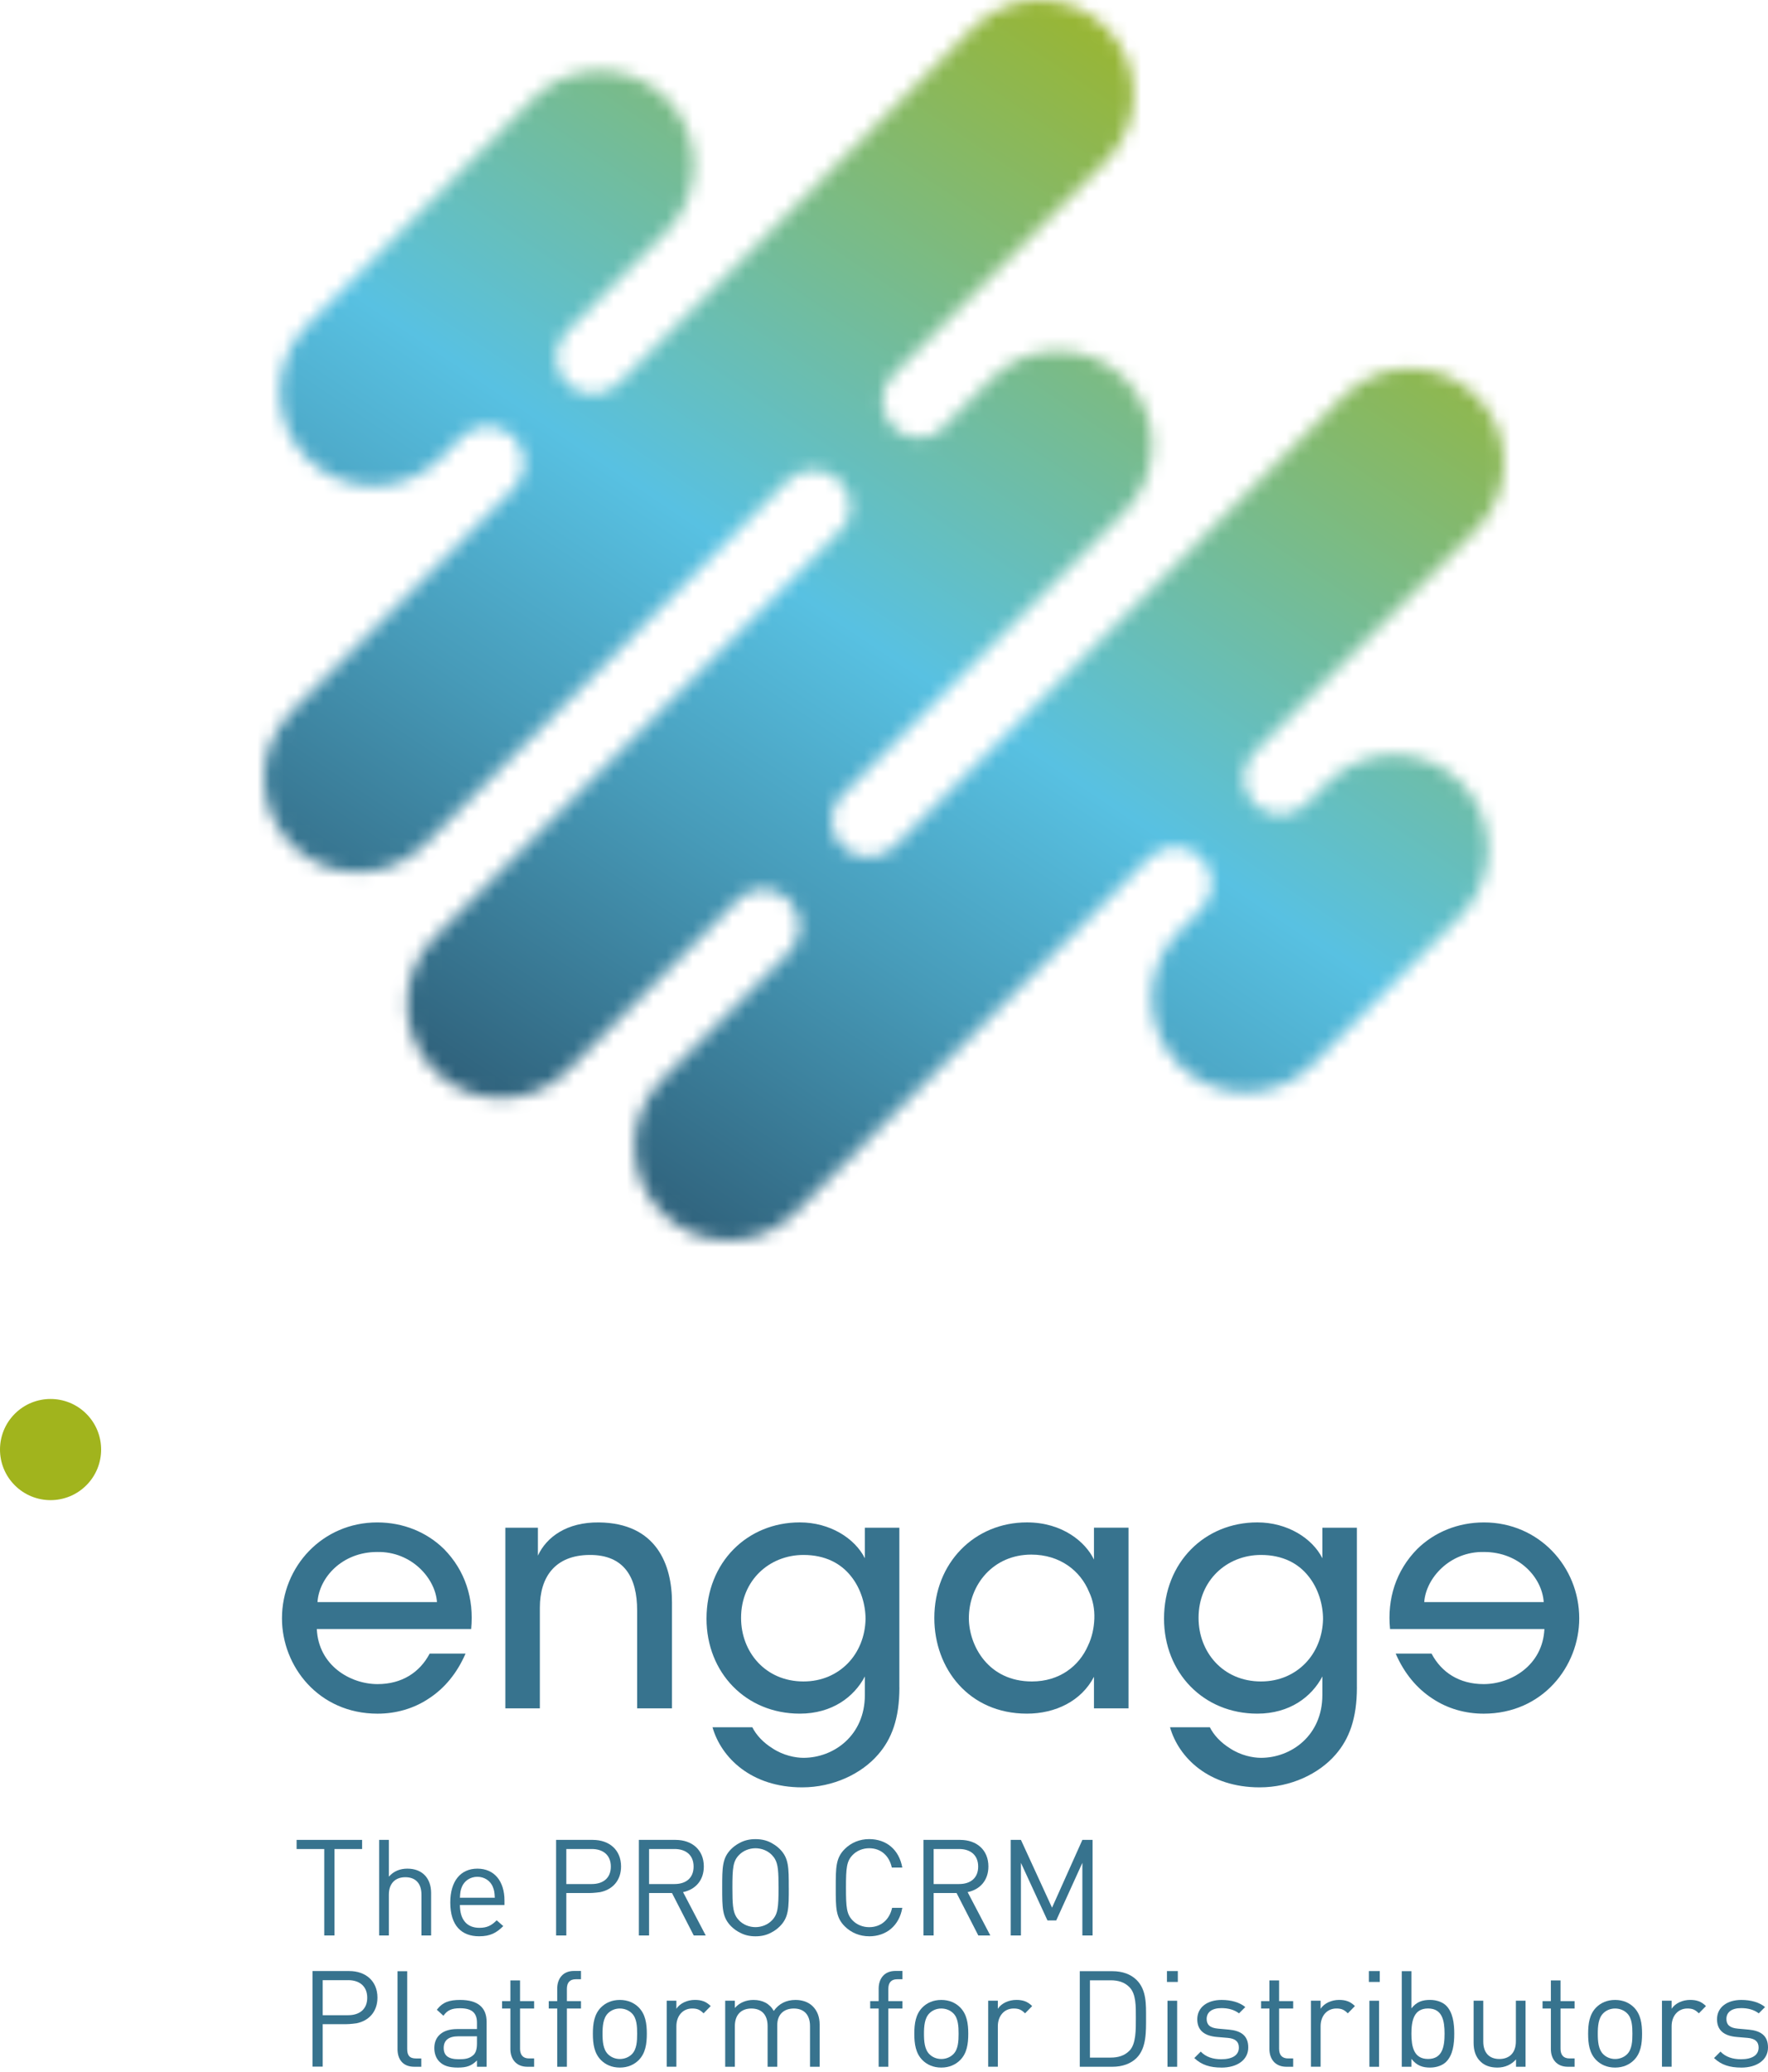 <svg width="134" height="157" viewBox="0 0 134 157" fill="none" xmlns="http://www.w3.org/2000/svg">
<g id="Group 18318">
<g id="Clip path group">
<mask id="mask0_99_3919" style="mask-type:luminance" maskUnits="userSpaceOnUse" x="20" y="0" width="94" height="94">
<g id="clippath">
<path id="Vector" d="M73.749 2.11L46.89 29.038C45.808 30.122 44.051 30.122 42.969 29.038C41.888 27.953 41.888 26.192 42.969 25.107L50.507 17.551C53.29 14.76 53.29 10.236 50.507 7.446C47.723 4.655 43.21 4.655 40.427 7.446L23.284 24.632C20.5 27.423 20.5 31.947 23.284 34.738C26.067 37.528 30.58 37.528 33.364 34.738L34.994 33.099C36.076 32.014 37.833 32.014 38.915 33.099C39.996 34.184 39.996 35.945 38.915 37.03L22.088 53.904C19.304 56.694 19.304 61.219 22.088 64.009C24.871 66.8 29.384 66.8 32.167 64.009L59.698 36.408C60.78 35.324 62.564 35.351 63.646 36.436C64.554 37.346 64.692 38.732 64.072 39.796L32.929 71.019C30.146 73.81 30.146 78.334 32.929 81.125C35.713 83.915 40.225 83.915 43.009 81.125L56.172 67.928C57.258 67.12 58.794 67.2 59.777 68.185C60.859 69.27 60.89 71.059 59.804 72.143L50.171 81.802C47.388 84.592 47.388 89.117 50.171 91.907C52.954 94.698 57.467 94.698 60.251 91.907L87.11 64.979C88.192 63.894 89.949 63.894 91.031 64.979C92.112 66.064 92.112 67.825 91.031 68.909L89.372 70.572C86.589 73.363 86.589 77.887 89.372 80.677C92.156 83.468 96.668 83.468 99.452 80.677L110.716 69.385C113.5 66.594 113.5 62.07 110.716 59.279C107.933 56.489 103.42 56.489 100.636 59.279L99.002 60.918C97.92 62.002 96.163 62.002 95.081 60.918C94 59.833 94 58.072 95.081 56.987L111.912 40.113C114.696 37.322 114.696 32.798 111.912 30.008C109.129 27.217 104.616 27.217 101.833 30.008L67.78 64.148C66.698 65.232 64.913 65.205 63.832 64.116C62.849 63.13 62.77 61.591 63.575 60.502L85.239 38.783C88.022 35.992 88.022 31.468 85.239 28.678C82.455 25.887 77.942 25.887 75.159 28.678L71.061 32.786C69.999 33.408 68.617 33.273 67.709 32.359C66.627 31.274 66.599 29.485 67.681 28.401L83.841 12.199C86.624 9.409 86.624 4.885 83.841 2.094C82.451 0.701 80.623 0 78.799 0C76.975 0 75.151 0.697 73.757 2.094" fill="white"/>
</g>
</mask>
<g mask="url(#mask0_99_3919)">
<g id="Group">
<path id="Vector_2" d="M48.966 -44.253L-24.414 65.269L85.042 138.98L158.422 29.458L48.966 -44.253Z" fill="url(#paint0_linear_99_3919)"/>
</g>
</g>
</g>
<g id="Livello_1-2">
<path id="Vector_3" d="M24.012 123.429C24.137 126.197 26.553 127.604 28.617 127.604C30.453 127.604 31.812 126.723 32.567 125.29H35.285C34.631 126.8 33.675 127.931 32.516 128.687C31.359 129.466 30.001 129.844 28.617 129.844C24.139 129.844 21.371 126.246 21.371 122.624C21.371 118.699 24.441 115.353 28.591 115.353C30.553 115.353 32.34 116.083 33.648 117.366C35.259 119 35.936 121.14 35.711 123.429H24.012ZM33.119 121.391C32.994 119.58 31.183 117.542 28.591 117.593C25.925 117.593 24.188 119.529 24.063 121.391H33.119Z" fill="#37738E"/>
<path id="Vector_4" d="M38.303 115.754H40.768V117.869C41.422 116.459 42.957 115.327 45.396 115.353C49.773 115.404 50.931 118.573 50.931 121.416V129.441H48.29V122.019C48.29 119.554 47.334 117.792 44.666 117.818C42.099 117.843 40.917 119.452 40.917 121.817V129.441H38.301V115.754H38.303Z" fill="#37738E"/>
<path id="Vector_5" d="M68.168 127.855C68.168 130.245 67.566 131.78 66.557 132.937C65.3 134.396 63.16 135.427 60.795 135.427C56.921 135.427 54.656 133.162 54.002 130.874H57.021C57.322 131.476 57.851 132.031 58.53 132.459C59.36 133.013 60.292 133.19 60.895 133.19C63.184 133.19 65.549 131.504 65.549 128.434V127.025C64.744 128.56 63.084 129.842 60.617 129.842C56.516 129.842 53.548 126.721 53.548 122.647C53.548 118.37 56.643 115.351 60.617 115.351C62.906 115.351 64.793 116.559 65.549 118.068V115.754H68.164V127.855H68.168ZM56.167 122.596C56.167 125.163 58.004 127.403 60.897 127.403C62.282 127.403 63.438 126.874 64.269 126.018C65.073 125.188 65.576 124.006 65.602 122.673C65.602 121.59 65.249 120.359 64.496 119.427C63.742 118.472 62.56 117.818 60.897 117.818C58.305 117.818 56.167 119.754 56.167 122.573V122.598V122.596Z" fill="#37738E"/>
<path id="Vector_6" d="M85.532 129.441H82.914V127.05C81.959 128.887 79.995 129.842 77.832 129.842C73.429 129.842 70.814 126.42 70.814 122.596C70.814 118.421 73.858 115.351 77.832 115.351C80.549 115.351 82.286 116.86 82.914 118.168V115.752H85.532V129.438V129.441ZM73.431 122.647C73.457 124.685 74.889 127.403 78.212 127.403C80.301 127.403 81.785 126.246 82.464 124.685C82.766 124.057 82.916 123.352 82.942 122.647C82.967 121.942 82.842 121.238 82.538 120.609C81.885 119.026 80.35 117.792 78.161 117.792C75.293 117.792 73.431 120.057 73.431 122.622V122.647Z" fill="#37738E"/>
<path id="Vector_7" d="M102.842 127.855C102.842 130.245 102.239 131.78 101.233 132.937C99.976 134.396 97.836 135.427 95.471 135.427C91.597 135.427 89.332 133.162 88.678 130.874H91.697C91.998 131.476 92.527 132.031 93.206 132.459C94.036 133.013 94.968 133.19 95.571 133.19C97.859 133.19 100.224 131.504 100.224 128.434V127.025C99.42 128.56 97.76 129.842 95.293 129.842C91.192 129.842 88.224 126.721 88.224 122.647C88.224 118.37 91.319 115.351 95.293 115.351C97.581 115.351 99.469 116.559 100.224 118.068V115.754H102.84V127.855H102.842ZM90.841 122.596C90.841 125.163 92.677 127.403 95.571 127.403C96.955 127.403 98.112 126.874 98.942 126.018C99.747 125.188 100.25 124.006 100.275 122.673C100.275 121.59 99.923 120.359 99.169 119.427C98.416 118.472 97.233 117.818 95.571 117.818C92.979 117.818 90.841 119.754 90.841 122.573V122.598V122.596Z" fill="#37738E"/>
<path id="Vector_8" d="M105.353 123.429C105.126 121.14 105.805 119 107.417 117.366C108.724 116.083 110.512 115.353 112.473 115.353C116.624 115.353 119.693 118.699 119.693 122.624C119.693 126.248 116.925 129.844 112.448 129.844C111.064 129.844 109.705 129.466 108.548 128.687C107.391 127.931 106.434 126.8 105.78 125.29H108.497C109.253 126.725 110.612 127.604 112.448 127.604C114.511 127.604 116.925 126.195 117.053 123.429H105.353ZM117.002 121.391C116.876 119.529 115.14 117.593 112.473 117.593C109.881 117.542 108.071 119.58 107.945 121.391H117.002Z" fill="#37738E"/>
<path id="Vector_9" d="M25.349 140.1V146.649H24.576V140.1H22.481V139.408H27.444V140.1H25.349Z" fill="#37738E"/>
<path id="Vector_10" d="M31.943 146.649V143.558C31.943 142.683 31.476 142.235 30.722 142.235C29.968 142.235 29.472 142.694 29.472 143.558V146.649H28.739V139.408H29.472V142.195C29.837 141.779 30.314 141.586 30.875 141.586C32.004 141.586 32.675 142.308 32.675 143.437V146.651H31.943V146.649Z" fill="#37738E"/>
<path id="Vector_11" d="M34.858 144.341C34.858 145.439 35.376 146.07 36.333 146.07C36.913 146.07 37.248 145.898 37.645 145.501L38.144 145.938C37.635 146.447 37.167 146.711 36.314 146.711C34.992 146.711 34.127 145.917 34.127 144.148C34.127 142.531 34.911 141.586 36.182 141.586C37.454 141.586 38.235 142.522 38.235 144.006V144.341H34.86H34.858ZM37.35 142.957C37.157 142.499 36.709 142.204 36.18 142.204C35.652 142.204 35.204 142.499 35.011 142.957C34.898 143.231 34.879 143.384 34.858 143.792H37.501C37.482 143.384 37.46 143.231 37.348 142.957" fill="#37738E"/>
<path id="Vector_12" d="M65.875 146.711C65.162 146.711 64.513 146.445 64.024 145.957C63.343 145.276 63.343 144.564 63.343 143.03C63.343 141.495 63.343 140.781 64.024 140.1C64.513 139.612 65.162 139.348 65.875 139.348C67.177 139.348 68.143 140.14 68.387 141.505H67.593C67.4 140.62 66.78 140.04 65.875 140.04C65.398 140.04 64.939 140.223 64.625 140.55C64.169 141.017 64.118 141.516 64.118 143.032C64.118 144.547 64.169 145.044 64.625 145.513C64.939 145.838 65.398 146.021 65.875 146.021C66.78 146.021 67.421 145.441 67.614 144.556H68.387C68.153 145.919 67.166 146.713 65.875 146.713" fill="#37738E"/>
<path id="Vector_13" d="M74.148 146.649L72.501 143.435H70.763V146.649H69.99V139.408H72.766C74.028 139.408 74.913 140.17 74.913 141.422C74.913 142.48 74.272 143.172 73.338 143.365L75.057 146.649H74.153H74.148ZM72.694 140.1H70.763V142.753H72.694C73.537 142.753 74.138 142.316 74.138 141.431C74.138 140.546 73.537 140.098 72.694 140.098" fill="#37738E"/>
<path id="Vector_14" d="M59.783 143.03C59.783 141.495 59.783 140.781 59.102 140.102C58.942 139.943 58.762 139.809 58.571 139.699C58.212 139.472 57.777 139.351 57.27 139.351C57.265 139.351 57.263 139.351 57.259 139.351C57.255 139.351 57.252 139.351 57.248 139.351C56.796 139.351 56.399 139.45 56.064 139.635C55.828 139.756 55.609 139.911 55.418 140.102C54.737 140.784 54.737 141.495 54.737 143.032C54.737 144.569 54.737 145.278 55.418 145.959C55.624 146.165 55.862 146.331 56.121 146.454C56.439 146.622 56.815 146.713 57.25 146.713C57.255 146.713 57.257 146.713 57.261 146.713C57.265 146.713 57.267 146.713 57.272 146.713C57.722 146.713 58.117 146.615 58.452 146.431C58.69 146.309 58.91 146.152 59.104 145.959C59.785 145.278 59.785 144.567 59.785 143.03H59.783ZM56.019 145.511C55.964 145.454 55.915 145.397 55.87 145.337C55.868 145.333 55.864 145.329 55.862 145.324C55.845 145.301 55.828 145.278 55.813 145.252C55.805 145.24 55.798 145.227 55.79 145.216C55.544 144.8 55.51 144.24 55.51 143.03C55.51 141.514 55.56 141.015 56.017 140.548C56.329 140.227 56.779 140.045 57.25 140.041C57.728 140.041 58.184 140.223 58.499 140.548C58.554 140.605 58.603 140.663 58.647 140.722C58.649 140.726 58.654 140.73 58.656 140.735C58.673 140.758 58.69 140.781 58.705 140.807C58.713 140.82 58.719 140.832 58.728 140.843C58.974 141.259 59.008 141.82 59.008 143.03C59.008 144.545 58.957 145.044 58.501 145.511C58.189 145.832 57.739 146.014 57.267 146.019C56.79 146.019 56.333 145.836 56.019 145.511Z" fill="#37738E"/>
<path id="Vector_15" d="M52.58 146.649L50.932 143.435H49.194V146.649H48.421V139.408H51.198C52.459 139.408 53.344 140.17 53.344 141.422C53.344 142.48 52.703 143.172 51.769 143.365L53.488 146.649H52.584H52.58ZM51.126 140.1H49.194V142.753H51.126C51.968 142.753 52.569 142.316 52.569 141.431C52.569 140.546 51.968 140.098 51.126 140.098" fill="#37738E"/>
<path id="Vector_16" d="M44.659 143.435H42.921V146.649H42.148V139.408H44.925C46.186 139.408 47.071 140.17 47.071 141.422C47.071 142.48 46.43 143.172 45.496 143.365C45.496 143.365 45.029 143.435 44.661 143.435H44.659ZM44.852 140.1H42.921V142.753H44.852C45.695 142.753 46.296 142.316 46.296 141.431C46.296 140.546 45.695 140.098 44.852 140.098" fill="#37738E"/>
<path id="Vector_17" d="M82.035 146.649V141.146L80.053 145.511H79.39L77.378 141.146V146.649H76.605V139.408H77.378L79.736 144.543L82.035 139.408H82.808V146.649H82.035Z" fill="#37738E"/>
<path id="Vector_18" d="M31.401 156.597C30.527 156.597 30.13 156.028 30.13 155.266V149.358H30.862V155.236C30.862 155.725 31.026 155.969 31.533 155.969H31.93V156.599H31.401V156.597Z" fill="#37738E"/>
<path id="Vector_19" d="M36.151 156.597V156.119C35.743 156.525 35.378 156.659 34.707 156.659C34.036 156.659 33.609 156.525 33.293 156.2C33.049 155.956 32.917 155.58 32.917 155.183C32.917 154.309 33.527 153.74 34.645 153.74H36.151V153.262C36.151 152.53 35.783 152.164 34.868 152.164C34.227 152.164 33.903 152.317 33.607 152.733L33.108 152.277C33.556 151.697 34.064 151.534 34.879 151.534C36.223 151.534 36.883 152.113 36.883 153.203V156.599H36.151V156.597ZM36.151 154.289H34.747C33.996 154.289 33.629 154.595 33.629 155.175C33.629 155.754 33.985 156.028 34.777 156.028C35.204 156.028 35.58 155.998 35.896 155.693C36.068 155.529 36.151 155.245 36.151 154.829V154.289Z" fill="#37738E"/>
<path id="Vector_20" d="M39.965 156.597C39.112 156.597 38.683 155.998 38.683 155.255V152.184H38.053V151.623H38.683V150.056H39.416V151.623H40.483V152.184H39.416V155.234C39.416 155.693 39.63 155.967 40.097 155.967H40.483V156.597H39.965Z" fill="#37738E"/>
<path id="Vector_21" d="M42.965 152.183V156.597H42.233V152.183H41.592V151.625H42.233V150.678C42.233 149.935 42.649 149.337 43.505 149.337H44.033V149.967H43.636C43.169 149.967 42.965 150.241 42.965 150.7V151.625H44.033V152.183H42.965Z" fill="#37738E"/>
<path id="Vector_22" d="M48.412 156.09C48.066 156.436 47.589 156.659 46.979 156.659C46.37 156.659 45.89 156.436 45.547 156.09C45.037 155.572 44.935 154.869 44.935 154.096C44.935 153.324 45.037 152.621 45.547 152.103C45.892 151.757 46.37 151.534 46.979 151.534C47.589 151.534 48.066 151.757 48.412 152.103C48.92 152.621 49.024 153.324 49.024 154.096C49.024 154.869 48.922 155.572 48.412 156.09ZM47.894 152.551C47.661 152.317 47.334 152.184 46.979 152.184C46.625 152.184 46.309 152.315 46.075 152.551C45.71 152.916 45.667 153.538 45.667 154.096C45.667 154.655 45.708 155.277 46.075 155.642C46.309 155.875 46.625 156.009 46.979 156.009C47.334 156.009 47.661 155.877 47.894 155.642C48.26 155.275 48.291 154.655 48.291 154.096C48.291 153.538 48.262 152.916 47.894 152.551Z" fill="#37738E"/>
<path id="Vector_23" d="M53.327 152.551C53.053 152.277 52.849 152.183 52.463 152.183C51.731 152.183 51.264 152.763 51.264 153.525V156.595H50.531V151.591H51.264V152.203C51.538 151.786 52.087 151.532 52.667 151.532C53.145 151.532 53.512 151.644 53.866 151.999L53.327 152.549V152.551Z" fill="#37738E"/>
<path id="Vector_24" d="M61.392 156.597V153.517C61.392 152.631 60.914 152.184 60.161 152.184C59.407 152.184 58.91 152.642 58.91 153.434V156.597H58.178V153.517C58.178 152.631 57.7 152.184 56.947 152.184C56.193 152.184 55.696 152.642 55.696 153.517V156.597H54.964V151.593H55.696V152.143C56.053 151.736 56.55 151.534 57.11 151.534C57.802 151.534 58.341 151.818 58.645 152.368C59.031 151.818 59.592 151.534 60.292 151.534C60.832 151.534 61.279 151.706 61.583 152.001C61.94 152.347 62.122 152.814 62.122 153.394V156.597H61.39H61.392Z" fill="#37738E"/>
<path id="Vector_25" d="M67.328 152.183V156.597H66.595V152.183H65.954V151.625H66.595V150.678C66.595 149.935 67.011 149.337 67.867 149.337H68.395V149.967H67.999C67.531 149.967 67.328 150.241 67.328 150.7V151.625H68.395V152.183H67.328Z" fill="#37738E"/>
<path id="Vector_26" d="M72.775 156.09C72.429 156.436 71.951 156.659 71.342 156.659C70.733 156.659 70.253 156.436 69.909 156.09C69.4 155.572 69.298 154.869 69.298 154.096C69.298 153.324 69.4 152.621 69.909 152.103C70.255 151.757 70.733 151.534 71.342 151.534C71.951 151.534 72.429 151.757 72.775 152.103C73.283 152.621 73.387 153.324 73.387 154.096C73.387 154.869 73.285 155.572 72.775 156.09ZM72.257 152.551C72.024 152.317 71.697 152.184 71.342 152.184C70.988 152.184 70.671 152.315 70.438 152.551C70.073 152.916 70.03 153.538 70.03 154.096C70.03 154.655 70.071 155.277 70.438 155.642C70.671 155.875 70.988 156.009 71.342 156.009C71.697 156.009 72.024 155.877 72.257 155.642C72.624 155.275 72.654 154.655 72.654 154.096C72.654 153.538 72.624 152.916 72.257 152.551Z" fill="#37738E"/>
<path id="Vector_27" d="M77.692 152.551C77.418 152.277 77.214 152.183 76.828 152.183C76.096 152.183 75.628 152.763 75.628 153.525V156.595H74.896V151.591H75.628V152.203C75.902 151.786 76.452 151.532 77.032 151.532C77.509 151.532 77.874 151.644 78.231 151.999L77.692 152.549V152.551Z" fill="#37738E"/>
<path id="Vector_28" d="M86.15 155.926C85.712 156.363 85.071 156.597 84.32 156.597H81.838V149.356H84.32C85.071 149.356 85.712 149.589 86.15 150.027C86.903 150.778 86.861 151.888 86.861 152.895C86.861 153.901 86.901 155.173 86.15 155.924M85.61 150.574C85.235 150.188 84.746 150.046 84.186 150.046H82.609V155.903H84.186C84.746 155.903 85.232 155.761 85.61 155.374C86.109 154.856 86.088 153.778 86.088 152.892C86.088 152.007 86.109 151.092 85.61 150.574Z" fill="#37738E"/>
<path id="Vector_29" d="M88.446 149.347H89.27V150.171H88.446V149.347ZM88.487 151.595H89.219V156.599H88.487V151.595Z" fill="#37738E"/>
<path id="Vector_30" d="M92.573 156.659C91.729 156.659 91.068 156.465 90.519 155.937L91.007 155.449C91.404 155.865 91.943 156.028 92.563 156.028C93.387 156.028 93.896 155.733 93.896 155.143C93.896 154.706 93.641 154.461 93.062 154.41L92.238 154.34C91.262 154.258 90.744 153.822 90.744 152.999C90.744 152.084 91.516 151.534 92.584 151.534C93.295 151.534 93.936 151.706 94.384 152.073L93.907 152.551C93.55 152.277 93.094 152.154 92.573 152.154C91.841 152.154 91.455 152.47 91.455 152.978C91.455 153.404 91.699 153.659 92.329 153.71L93.132 153.782C94.007 153.863 94.607 154.198 94.607 155.134C94.607 156.071 93.784 156.661 92.573 156.661" fill="#37738E"/>
<path id="Vector_31" d="M97.494 156.597C96.641 156.597 96.212 155.998 96.212 155.255V152.184H95.582V151.623H96.212V150.056H96.945V151.623H98.012V152.184H96.945V155.234C96.945 155.693 97.159 155.967 97.626 155.967H98.012V156.597H97.494Z" fill="#37738E"/>
<path id="Vector_32" d="M102.154 152.551C101.88 152.277 101.677 152.183 101.29 152.183C100.558 152.183 100.091 152.763 100.091 153.525V156.595H99.358V151.591H100.091V152.203C100.365 151.786 100.914 151.532 101.494 151.532C101.972 151.532 102.337 151.644 102.693 151.999L102.154 152.549V152.551Z" fill="#37738E"/>
<path id="Vector_33" d="M103.749 149.347H104.572V150.171H103.749V149.347ZM103.789 151.595H104.521V156.599H103.789V151.595Z" fill="#37738E"/>
<path id="Vector_34" d="M109.61 156.221C109.346 156.484 108.898 156.659 108.389 156.659C107.839 156.659 107.383 156.525 106.975 155.998V156.597H106.243V149.356H106.975V152.173C107.381 151.655 107.839 151.532 108.389 151.532C108.896 151.532 109.344 151.704 109.61 151.969C110.119 152.479 110.221 153.313 110.221 154.094C110.221 154.875 110.119 155.712 109.61 156.219M108.236 152.181C107.149 152.181 106.975 153.118 106.975 154.094C106.975 155.071 107.147 156.007 108.236 156.007C109.325 156.007 109.486 155.071 109.486 154.094C109.486 153.118 109.323 152.181 108.236 152.181Z" fill="#37738E"/>
<path id="Vector_35" d="M114.902 156.597V156.039C114.545 156.446 114.049 156.659 113.488 156.659C112.928 156.659 112.501 156.495 112.197 156.189C111.841 155.843 111.688 155.366 111.688 154.786V151.593H112.42V154.676C112.42 155.561 112.89 156.009 113.641 156.009C114.393 156.009 114.891 155.55 114.891 154.676V151.593H115.624V156.597H114.902Z" fill="#37738E"/>
<path id="Vector_36" d="M118.825 156.597C117.972 156.597 117.543 155.998 117.543 155.255V152.184H116.913V151.623H117.543V150.056H118.276V151.623H119.343V152.184H118.276V155.234C118.276 155.693 118.49 155.967 118.957 155.967H119.343V156.597H118.825Z" fill="#37738E"/>
<path id="Vector_37" d="M123.844 156.09C123.498 156.436 123.02 156.659 122.411 156.659C121.802 156.659 121.322 156.436 120.978 156.09C120.469 155.572 120.367 154.869 120.367 154.096C120.367 153.324 120.469 152.621 120.978 152.103C121.324 151.757 121.802 151.534 122.411 151.534C123.02 151.534 123.498 151.757 123.844 152.103C124.351 152.621 124.455 153.324 124.455 154.096C124.455 154.869 124.354 155.572 123.844 156.09ZM123.326 152.551C123.093 152.317 122.766 152.184 122.411 152.184C122.057 152.184 121.74 152.315 121.507 152.551C121.142 152.916 121.099 153.538 121.099 154.096C121.099 154.655 121.139 155.277 121.507 155.642C121.74 155.875 122.057 156.009 122.411 156.009C122.766 156.009 123.093 155.877 123.326 155.642C123.693 155.275 123.723 154.655 123.723 154.096C123.723 153.538 123.693 152.916 123.326 152.551Z" fill="#37738E"/>
<path id="Vector_38" d="M128.759 152.551C128.485 152.277 128.281 152.183 127.895 152.183C127.162 152.183 126.695 152.763 126.695 153.525V156.595H125.963V151.591H126.695V152.203C126.969 151.786 127.519 151.532 128.099 151.532C128.576 151.532 128.943 151.644 129.298 151.999L128.759 152.549V152.551Z" fill="#37738E"/>
<path id="Vector_39" d="M131.966 156.659C131.121 156.659 130.461 156.465 129.911 155.937L130.399 155.449C130.796 155.865 131.336 156.028 131.956 156.028C132.779 156.028 133.289 155.733 133.289 155.143C133.289 154.706 133.034 154.461 132.454 154.41L131.631 154.34C130.654 154.258 130.136 153.822 130.136 152.999C130.136 152.084 130.909 151.534 131.977 151.534C132.688 151.534 133.329 151.706 133.777 152.073L133.299 152.551C132.943 152.277 132.486 152.154 131.966 152.154C131.234 152.154 130.847 152.47 130.847 152.978C130.847 153.404 131.091 153.659 131.722 153.71L132.524 153.782C133.399 153.863 134 154.198 134 155.134C134 156.071 133.176 156.661 131.966 156.661" fill="#37738E"/>
<path id="Vector_40" d="M1.122 112.542C2.619 114.039 5.046 114.039 6.542 112.542C8.039 111.046 8.039 108.619 6.542 107.122C5.046 105.626 2.619 105.626 1.122 107.122C-0.374 108.619 -0.374 111.046 1.122 112.542Z" fill="#A1B41D"/>
<path id="Vector_41" d="M26.196 153.372H24.457V156.586H23.685V149.345H26.461C27.722 149.345 28.608 150.107 28.608 151.36C28.608 152.417 27.966 153.109 27.032 153.302C27.032 153.302 26.565 153.372 26.198 153.372H26.196ZM26.389 150.037H24.457V152.691H26.389C27.232 152.691 27.833 152.254 27.833 151.368C27.833 150.483 27.232 150.035 26.389 150.035" fill="#37738E"/>
</g>
</g>
<defs>
<linearGradient id="paint0_linear_99_3919" x1="104.899" y1="-8.153" x2="32.413" y2="99.482" gradientUnits="userSpaceOnUse">
<stop stop-color="#A1B41D"/>
<stop offset="0.11" stop-color="#A1B41D"/>
<stop offset="0.53" stop-color="#58C1E2"/>
<stop offset="0.68" stop-color="#479BB9"/>
<stop offset="0.91" stop-color="#2C5972"/>
<stop offset="1" stop-color="#2C5972"/>
</linearGradient>
</defs>
</svg>
